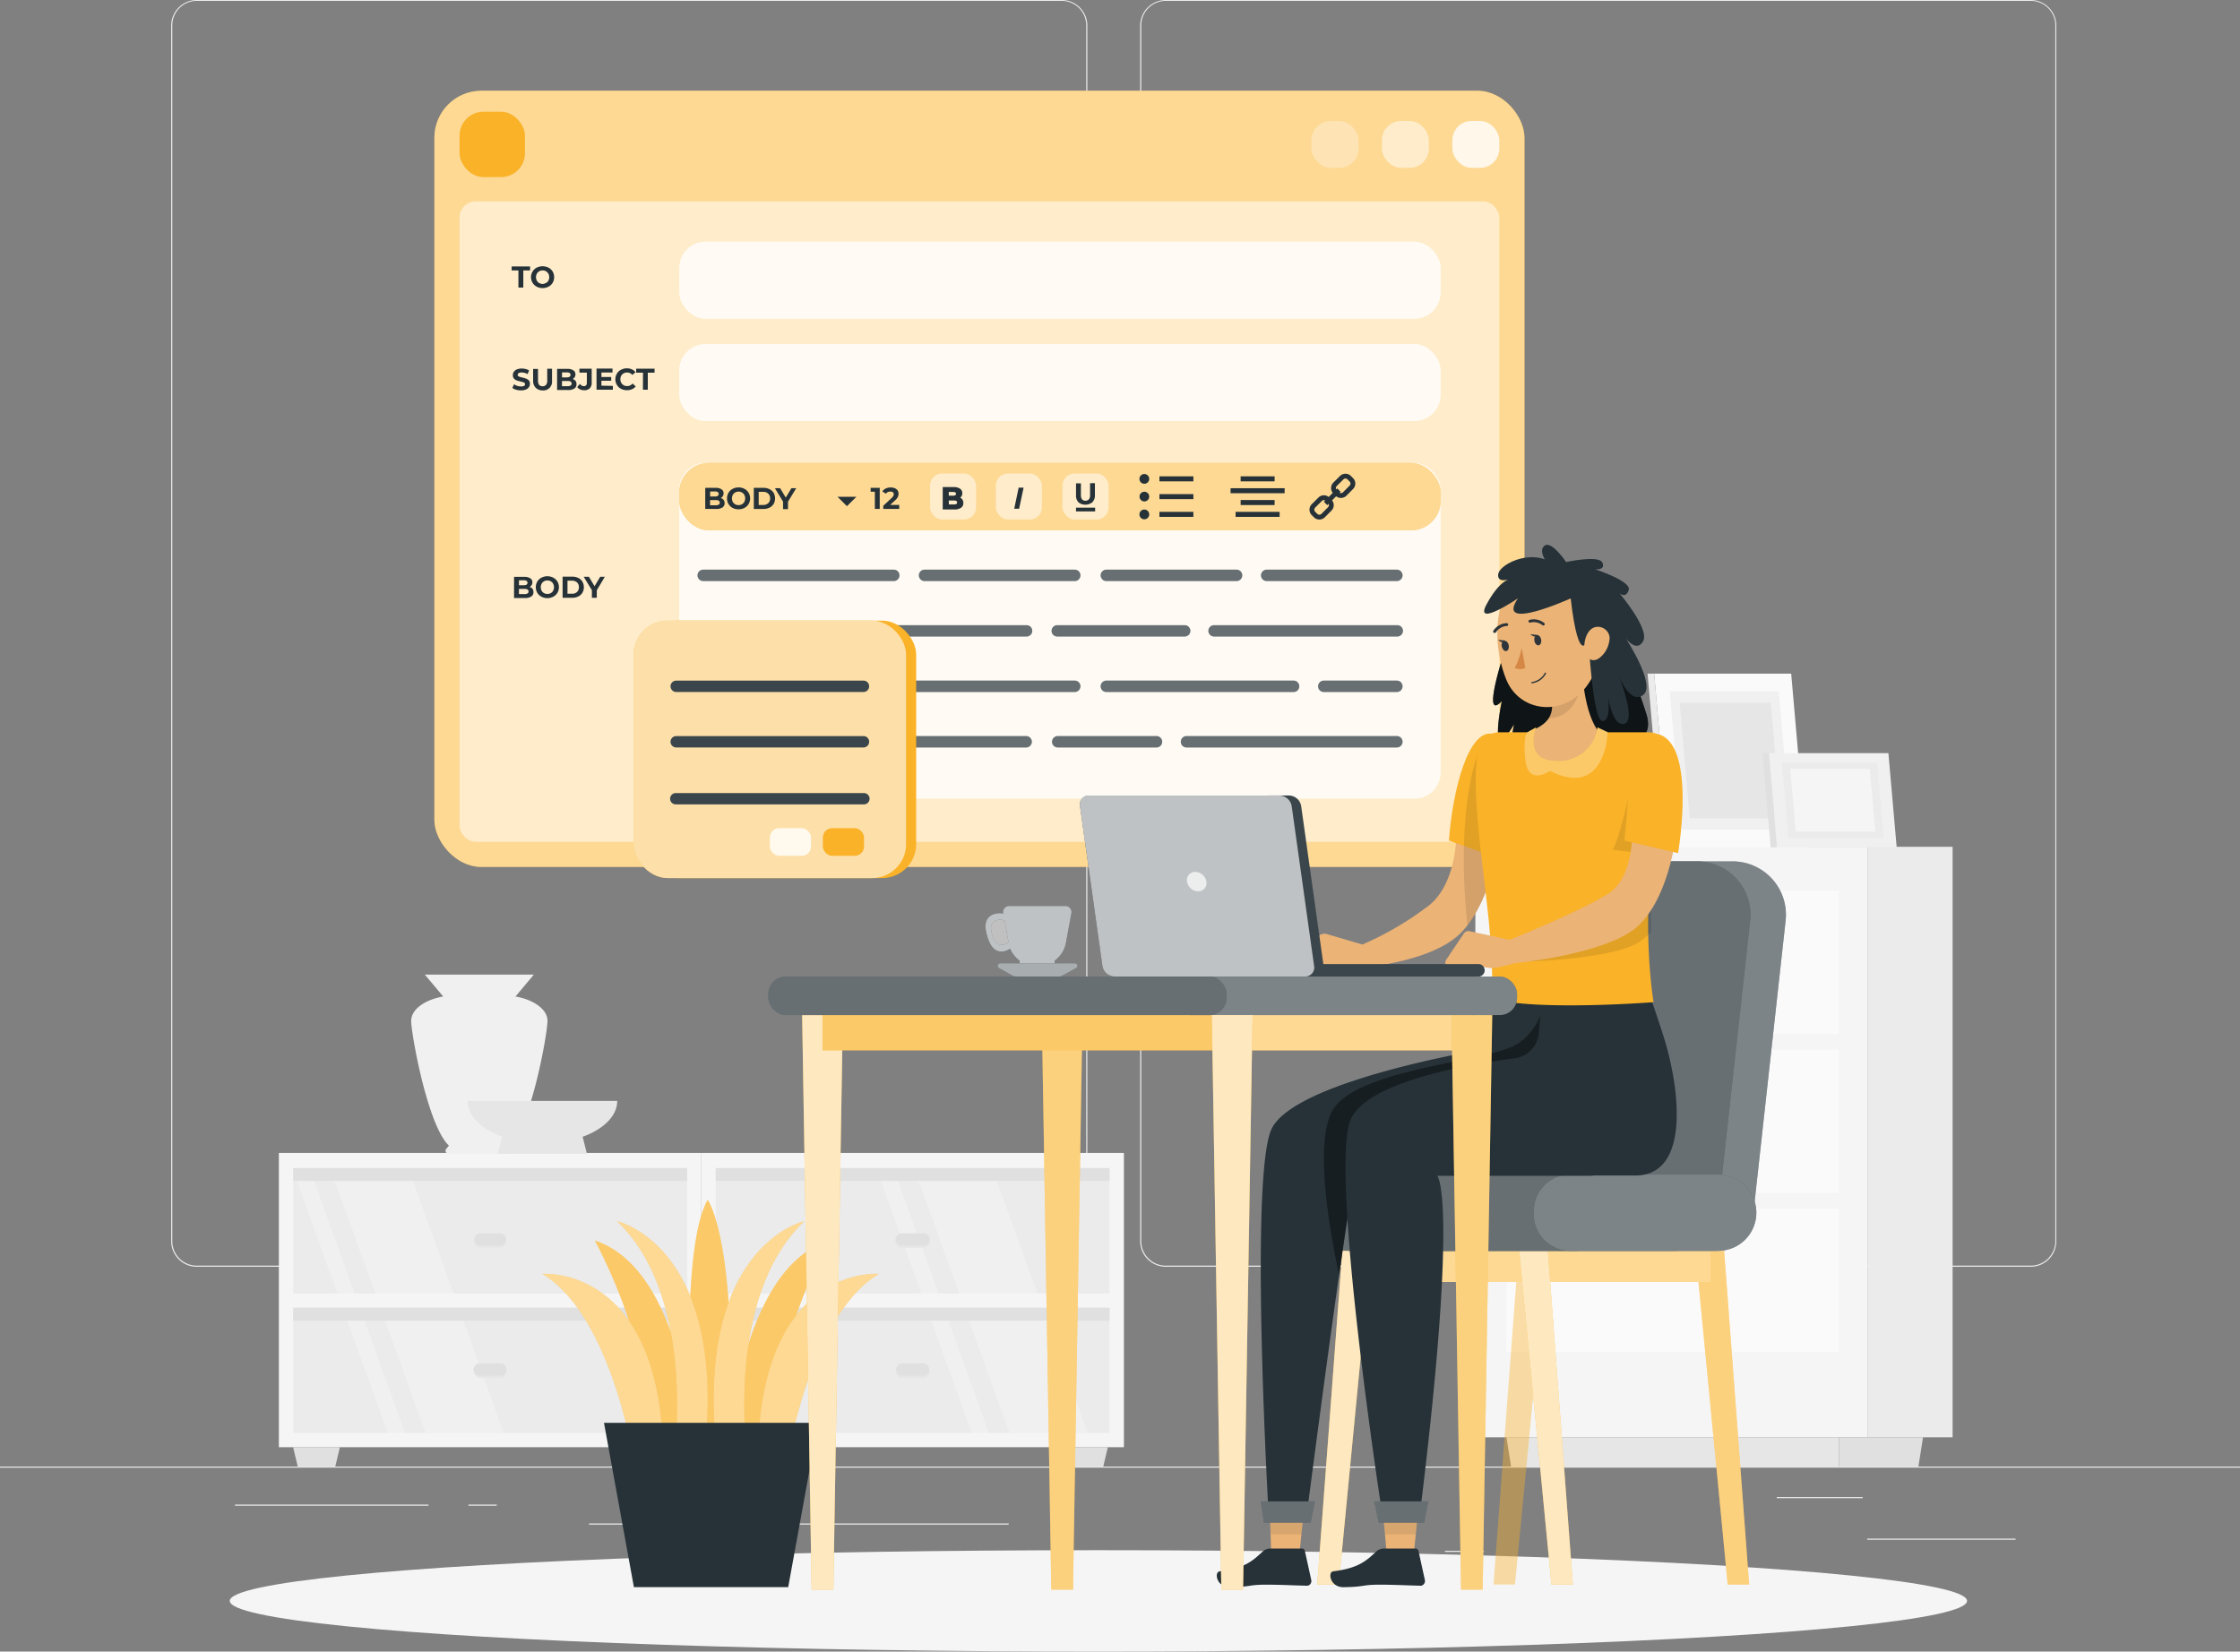 <svg xmlns="http://www.w3.org/2000/svg" width="343" height="252.935" viewBox="0 0 343 252.935">
  <rect x="0" y="0" width="343" height="252.935" fill="#808080" stroke="none"/>
  <g id="Editing_body_text-rafiki_1_" data-name="Editing body text-rafiki (1)" transform="translate(0 -55)">
    <g id="freepik--background-complete--inject-1" transform="translate(0 55)">
      <rect id="Rectangle_120" data-name="Rectangle 120" width="22.72" height="0.171" transform="translate(285.911 235.634)" fill="#ebebeb"/>
      <rect id="Rectangle_121" data-name="Rectangle 121" width="5.961" height="0.171" transform="translate(221.256 237.5)" fill="#ebebeb"/>
      <rect id="Rectangle_122" data-name="Rectangle 122" width="13.164" height="0.171" transform="translate(272.061 229.268)" fill="#ebebeb"/>
      <rect id="Rectangle_123" data-name="Rectangle 123" width="29.628" height="0.171" transform="translate(35.988 230.421)" fill="#ebebeb"/>
      <rect id="Rectangle_124" data-name="Rectangle 124" width="4.342" height="0.171" transform="translate(71.728 230.421)" fill="#ebebeb"/>
      <rect id="Rectangle_125" data-name="Rectangle 125" width="64.264" height="0.171" transform="translate(90.188 233.315)" fill="#ebebeb"/>
      <path id="Path_723" data-name="Path 723" d="M174.58,249H42.127a3.917,3.917,0,0,1-3.917-3.917V58.883A3.917,3.917,0,0,1,42.127,55H174.58a3.917,3.917,0,0,1,3.917,3.917V245.084A3.917,3.917,0,0,1,174.58,249ZM42.127,55.137a3.752,3.752,0,0,0-3.746,3.746v186.2a3.752,3.752,0,0,0,3.746,3.746H174.58a3.752,3.752,0,0,0,3.746-3.746V58.883a3.752,3.752,0,0,0-3.746-3.746Z" transform="translate(-11.998 -55)" fill="#ebebeb"/>
      <path id="Path_724" data-name="Path 724" d="M390.884,249H258.417a3.924,3.924,0,0,1-3.917-3.917V58.883A3.924,3.924,0,0,1,258.417,55H390.884a3.917,3.917,0,0,1,3.9,3.883v186.2A3.917,3.917,0,0,1,390.884,249ZM258.417,55.137a3.752,3.752,0,0,0-3.746,3.746v186.2a3.752,3.752,0,0,0,3.746,3.746H390.884a3.753,3.753,0,0,0,3.746-3.746V58.883a3.752,3.752,0,0,0-3.746-3.746Z" transform="translate(-79.913 -55)" fill="#ebebeb"/>
      <rect id="Rectangle_126" data-name="Rectangle 126" width="343" height="0.171" transform="translate(0 224.596)" fill="#ebebeb"/>
      <rect id="Rectangle_127" data-name="Rectangle 127" width="60.114" height="90.435" transform="translate(225.914 129.681)" fill="#f5f5f5"/>
      <rect id="Rectangle_128" data-name="Rectangle 128" width="12.965" height="90.435" transform="translate(286.028 129.681)" fill="#ebebeb"/>
      <rect id="Rectangle_129" data-name="Rectangle 129" width="50.942" height="21.966" transform="translate(230.674 136.391)" fill="#fafafa"/>
      <path id="Path_725" data-name="Path 725" d="M367.94,253.82l.254,2.929a1.88,1.88,0,0,0,1.866,1.7H373.3a1.88,1.88,0,0,0,1.866-1.7l.254-2.929Z" transform="translate(-115.533 -117.429)" fill="#ebebeb"/>
      <rect id="Rectangle_130" data-name="Rectangle 130" width="50.942" height="21.966" transform="translate(230.674 160.75)" fill="#fafafa"/>
      <path id="Path_726" data-name="Path 726" d="M367.94,289.33l.254,2.929a1.88,1.88,0,0,0,1.866,1.708H373.3a1.88,1.88,0,0,0,1.866-1.708l.254-2.929Z" transform="translate(-115.533 -128.58)" fill="#ebebeb"/>
      <rect id="Rectangle_131" data-name="Rectangle 131" width="50.942" height="21.966" transform="translate(230.674 185.11)" fill="#fafafa"/>
      <path id="Path_727" data-name="Path 727" d="M367.94,324.84l.254,2.929a1.879,1.879,0,0,0,1.845,1.708h3.238a1.88,1.88,0,0,0,1.866-1.708l.254-2.929Z" transform="translate(-115.533 -139.73)" fill="#ebebeb"/>
      <path id="Path_728" data-name="Path 728" d="M387.2,380.381H336.973l-.713-4.521H387.2Z" transform="translate(-105.586 -155.75)" fill="#e6e6e6"/>
      <path id="Path_729" data-name="Path 729" d="M422.655,380.381H410.52V375.86h12.849Z" transform="translate(-128.903 -155.75)" fill="#e0e0e0"/>
      <path id="Path_730" data-name="Path 730" d="M371.556,232H392.54l-2.326-26.617H369.23Z" transform="translate(-115.938 -102.219)" fill="#fafafa"/>
      <path id="Path_731" data-name="Path 731" d="M371.094,232h-1L367.76,205.38h1.008Z" transform="translate(-115.477 -102.219)" fill="#ebebeb"/>
      <path id="Path_732" data-name="Path 732" d="M374.542,230.524h16.711l-1.859-21.184h-16.7Z" transform="translate(-117.025 -103.463)" fill="#f0f0f0"/>
      <path id="Path_733" data-name="Path 733" d="M376.47,229.579h13.953l-1.55-17.7H374.92Z" transform="translate(-117.725 -104.26)" fill="#e6e6e6"/>
      <path id="Path_734" data-name="Path 734" d="M396.092,237.57l-1.262-14.44h18.309l1.269,14.44Z" transform="translate(-123.977 -107.793)" fill="#f0f0f0"/>
      <path id="Path_735" data-name="Path 735" d="M395.64,237.57l-1.262-14.44h-.988l1.269,14.44Z" transform="translate(-123.524 -107.793)" fill="#e0e0e0"/>
      <path id="Path_736" data-name="Path 736" d="M398.748,236.771l-1.008-11.49h14.577l1.008,11.49Z" transform="translate(-124.89 -108.468)" fill="#ebebeb"/>
      <path id="Path_737" data-name="Path 737" d="M400.454,236.257l-.844-9.6h12.177l.844,9.6Z" transform="translate(-125.478 -108.901)" fill="#f5f5f5"/>
      <rect id="Rectangle_132" data-name="Rectangle 132" width="62.515" height="21.582" transform="translate(106.309 199.111) rotate(180)" fill="#ebebeb"/>
      <rect id="Rectangle_133" data-name="Rectangle 133" width="62.515" height="21.582" transform="translate(106.309 220.693) rotate(180)" fill="#ebebeb"/>
      <rect id="Rectangle_134" data-name="Rectangle 134" width="62.515" height="21.582" transform="translate(171.013 199.111) rotate(180)" fill="#ebebeb"/>
      <rect id="Rectangle_135" data-name="Rectangle 135" width="62.515" height="21.582" transform="translate(171.013 220.693) rotate(180)" fill="#ebebeb"/>
      <path id="Path_738" data-name="Path 738" d="M211.092,335.375,203.32,313.8h11.971l7.772,21.575Z" transform="translate(-63.843 -136.263)" fill="#f0f0f0"/>
      <path id="Path_739" data-name="Path 739" d="M194.87,313.8H197.5l7.779,21.575h-2.627Z" transform="translate(-61.189 -136.263)" fill="#f0f0f0"/>
      <path id="Path_740" data-name="Path 740" d="M222.429,366.832,214.65,345.25h11.971l7.779,21.582Z" transform="translate(-67.4 -146.139)" fill="#f0f0f0"/>
      <path id="Path_741" data-name="Path 741" d="M206.21,345.25h2.627l7.779,21.582h-2.627Z" transform="translate(-64.75 -146.139)" fill="#f0f0f0"/>
      <path id="Path_742" data-name="Path 742" d="M80.752,335.375,72.98,313.8H84.951l7.779,21.575Z" transform="translate(-22.916 -136.263)" fill="#f0f0f0"/>
      <path id="Path_743" data-name="Path 743" d="M64.53,313.8h2.627l7.779,21.575H72.309Z" transform="translate(-20.262 -136.263)" fill="#f0f0f0"/>
      <path id="Path_744" data-name="Path 744" d="M92.089,366.832,84.31,345.25H96.288l7.772,21.582Z" transform="translate(-26.473 -146.139)" fill="#f0f0f0"/>
      <path id="Path_745" data-name="Path 745" d="M75.87,345.25H78.5l7.779,21.582H83.649Z" transform="translate(-23.823 -146.139)" fill="#f0f0f0"/>
      <rect id="Rectangle_136" data-name="Rectangle 136" width="2.181" height="62.515" transform="translate(171.006 178.669) rotate(90)" fill="#e0e0e0"/>
      <rect id="Rectangle_137" data-name="Rectangle 137" width="2.181" height="62.515" transform="translate(171.006 200.079) rotate(90)" fill="#e0e0e0"/>
      <path id="Path_746" data-name="Path 746" d="M200.923,332.691a.94.94,0,1,1,0-1.873h3.2a.94.94,0,1,1,0,1.873Z" transform="translate(-62.77 -141.606)" fill="#e6e6e6"/>
      <path id="Path_747" data-name="Path 747" d="M200.923,332.211a.94.94,0,1,1,0-1.873h3.2a.94.94,0,1,1,0,1.873Z" transform="translate(-62.77 -141.455)" fill="#e0e0e0"/>
      <path id="Path_748" data-name="Path 748" d="M200.923,361.731a.94.94,0,1,1,0-1.873h3.2a.94.94,0,1,1,0,1.873Z" transform="translate(-62.77 -150.724)" fill="#e6e6e6"/>
      <path id="Path_749" data-name="Path 749" d="M200.96,361.25a.94.94,0,1,1,0-1.88h3.2a.94.94,0,1,1,0,1.88Z" transform="translate(-62.806 -150.572)" fill="#e0e0e0"/>
      <path id="Path_750" data-name="Path 750" d="M156.56,312.39v45.063h64.7V312.39Zm2.188,23.688h60.327v19.208H158.748Zm0-21.383h60.327V333.9H158.748Z" transform="translate(-49.16 -135.821)" fill="#f5f5f5"/>
      <rect id="Rectangle_138" data-name="Rectangle 138" width="2.181" height="62.515" transform="translate(106.309 178.669) rotate(90)" fill="#e0e0e0"/>
      <rect id="Rectangle_139" data-name="Rectangle 139" width="2.181" height="62.515" transform="translate(106.309 200.079) rotate(90)" fill="#e0e0e0"/>
      <path id="Path_751" data-name="Path 751" d="M106.677,332.693a.94.94,0,0,1,0-1.873h3.2a.94.94,0,0,1,0,1.873Z" transform="translate(-33.227 -141.608)" fill="#e6e6e6"/>
      <path id="Path_752" data-name="Path 752" d="M106.677,332.213a.94.94,0,0,1,0-1.873h3.2a.94.94,0,0,1,0,1.873Z" transform="translate(-33.227 -141.457)" fill="#e0e0e0"/>
      <path id="Path_753" data-name="Path 753" d="M106.677,361.733a.94.94,0,0,1,0-1.873h3.2a.94.94,0,0,1,0,1.873Z" transform="translate(-33.227 -150.726)" fill="#e6e6e6"/>
      <path id="Path_754" data-name="Path 754" d="M106.64,361.25a.94.94,0,0,1,0-1.88h3.2a.94.94,0,1,1,0,1.88Z" transform="translate(-33.19 -150.572)" fill="#e0e0e0"/>
      <path id="Path_755" data-name="Path 755" d="M62.25,312.39v45.063h64.7V312.39Zm2.181,23.688h60.334v19.208H64.431Zm0-21.383h60.334V333.9H64.431Z" transform="translate(-19.547 -135.821)" fill="#f5f5f5"/>
      <path id="Path_756" data-name="Path 756" d="M71.878,381.078H66.143l-.713-3h7.162Z" transform="translate(-20.545 -156.447)" fill="#e0e0e0"/>
      <path id="Path_757" data-name="Path 757" d="M243.3,381.078H237.57l-.72-3h7.162Z" transform="translate(-74.371 -156.447)" fill="#e0e0e0"/>
      <path id="Path_758" data-name="Path 758" d="M91.78,279.656c0-1.742,2.058-3.224,4.9-3.732l-2.813-3.355h16.7l-2.813,3.355c2.84.508,4.9,1.989,4.9,3.732,0,1.928-2.49,16.011-5.783,19.112l.446.528a.439.439,0,0,1-.329.686H97.453a.439.439,0,0,1-.336-.686l.446-.528C94.277,295.668,91.78,281.584,91.78,279.656Z" transform="translate(-28.819 -123.317)" fill="#f0f0f0"/>
      <path id="Path_759" data-name="Path 759" d="M127.289,300.78H104.37c0,2.3,2.113,4.329,5.3,5.488l-.686,2.6h13.658l-.652-2.6C125.176,305.109,127.289,303.085,127.289,300.78Z" transform="translate(-32.772 -132.175)" fill="#e6e6e6"/>
    </g>
    <g id="freepik--Shadow--inject-1" transform="translate(35.185 292.404)">
      <ellipse id="freepik--path--inject-1" cx="133.009" cy="7.766" rx="133.009" ry="7.766" fill="#f5f5f5"/>
    </g>
    <g id="freepik--Screens--inject-1" transform="translate(66.515 68.898)">
      <rect id="Rectangle_140" data-name="Rectangle 140" width="166.918" height="118.87" rx="7.19" transform="translate(0 0)" fill="#fab228"/>
      <rect id="Rectangle_141" data-name="Rectangle 141" width="166.918" height="118.87" rx="7.19" transform="translate(0 0)" fill="#fff" opacity="0.5"/>
      <rect id="Rectangle_142" data-name="Rectangle 142" width="159.214" height="98.071" rx="2.46" transform="translate(3.855 16.951)" fill="#fff" opacity="0.5"/>
      <rect id="Rectangle_143" data-name="Rectangle 143" width="7.189" height="7.189" rx="2.95" transform="translate(134.305 4.624)" fill="#fff" opacity="0.3"/>
      <rect id="Rectangle_144" data-name="Rectangle 144" width="7.189" height="7.189" rx="2.95" transform="translate(145.089 4.624)" fill="#fff" opacity="0.5"/>
      <rect id="Rectangle_145" data-name="Rectangle 145" width="7.189" height="7.189" rx="2.95" transform="translate(155.88 4.624)" fill="#fff" opacity="0.8"/>
      <rect id="Rectangle_146" data-name="Rectangle 146" width="10.016" height="10.016" rx="3.67" transform="translate(3.855 3.21)" fill="#fab228"/>
      <rect id="Rectangle_147" data-name="Rectangle 147" width="116.586" height="11.813" rx="4.02" transform="translate(37.497 23.111)" fill="#fff" opacity="0.8"/>
      <rect id="Rectangle_148" data-name="Rectangle 148" width="116.586" height="11.813" rx="4.02" transform="translate(37.497 38.78)" fill="#fff" opacity="0.8"/>
      <rect id="Rectangle_149" data-name="Rectangle 149" width="116.586" height="51.423" rx="4.02" transform="translate(37.497 57)" fill="#fff" opacity="0.8"/>
      <rect id="Rectangle_150" data-name="Rectangle 150" width="116.586" height="10.317" rx="4.51" transform="translate(37.497 57)" fill="#fab228"/>
      <rect id="Rectangle_151" data-name="Rectangle 151" width="116.586" height="10.317" rx="4.51" transform="translate(37.497 57)" fill="#fff" opacity="0.5"/>
      <rect id="Rectangle_152" data-name="Rectangle 152" width="7.052" height="7.052" rx="1.85" transform="translate(75.899 58.612)" fill="#fff" opacity="0.5"/>
      <rect id="Rectangle_153" data-name="Rectangle 153" width="7.052" height="7.052" rx="1.85" transform="translate(85.976 58.612)" fill="#fff" opacity="0.5"/>
      <rect id="Rectangle_154" data-name="Rectangle 154" width="7.052" height="7.052" rx="1.85" transform="translate(96.184 58.612)" fill="#fff" opacity="0.5"/>
      <path id="Path_760" data-name="Path 760" d="M115.246,115.091H114.21v-.611h2.819v.611h-1.036v2.627h-.748Z" transform="translate(-102.377 -87.575)" fill="#263238"/>
      <path id="Path_761" data-name="Path 761" d="M119.4,117.569a1.658,1.658,0,0,1,0-2.916,2.058,2.058,0,0,1,1.811,0,1.687,1.687,0,0,1,.638.6,1.736,1.736,0,0,1,0,1.715,1.619,1.619,0,0,1-.638.6A1.976,1.976,0,0,1,119.4,117.569Zm1.427-.556a.926.926,0,0,0,.364-.364,1.064,1.064,0,0,0,.13-.535,1.049,1.049,0,0,0-.13-.535,1,1,0,0,0-.364-.37,1.036,1.036,0,0,0-.521-.13,1.009,1.009,0,0,0-.514.13.947.947,0,0,0-.364.37,1.049,1.049,0,0,0-.13.535,1.063,1.063,0,0,0,.13.535.885.885,0,0,0,.364.364,1.015,1.015,0,0,0,.515.137,1.036,1.036,0,0,0,.521-.165Z" transform="translate(-103.736 -87.564)" fill="#263238"/>
      <path id="Path_762" data-name="Path 762" d="M114.946,140.515a1.612,1.612,0,0,1-.576-.274l.254-.563a1.838,1.838,0,0,0,1.07.336.947.947,0,0,0,.473-.089.3.3,0,0,0,.151-.254.233.233,0,0,0-.089-.192.823.823,0,0,0-.233-.123l-.377-.1a5.48,5.48,0,0,1-.611-.172,1.1,1.1,0,0,1-.4-.281.782.782,0,0,1-.165-.521.885.885,0,0,1,.151-.508,1,1,0,0,1,.46-.364,1.866,1.866,0,0,1,.748-.137,2.564,2.564,0,0,1,.611.075,1.838,1.838,0,0,1,.514.213l-.226.569a1.811,1.811,0,0,0-.9-.254.837.837,0,0,0-.466.1.309.309,0,0,0-.151.268.268.268,0,0,0,.172.247,2.9,2.9,0,0,0,.535.158,5.181,5.181,0,0,1,.6.178,1.016,1.016,0,0,1,.4.274.748.748,0,0,1,.165.514.9.9,0,0,1-.151.508,1.057,1.057,0,0,1-.466.364,1.907,1.907,0,0,1-.755.13,2.681,2.681,0,0,1-.741-.1Z" transform="translate(-102.427 -94.731)" fill="#263238"/>
      <path id="Path_763" data-name="Path 763" d="M119.383,140.222a1.482,1.482,0,0,1-.384-1.063v-1.811h.748v1.784c0,.583.24.871.686.871a.686.686,0,0,0,.542-.213.967.967,0,0,0,.185-.686V137.32h.734v1.838a1.338,1.338,0,0,1-1.461,1.482A1.482,1.482,0,0,1,119.383,140.222Z" transform="translate(-103.88 -94.747)" fill="#263238"/>
      <path id="Path_764" data-name="Path 764" d="M127.163,139.167a.83.83,0,0,1,.158.508.755.755,0,0,1-.329.686,1.722,1.722,0,0,1-.967.226H124.35v-3.238h1.585a1.55,1.55,0,0,1,.906.226.686.686,0,0,1,.316.617.775.775,0,0,1-.11.418.872.872,0,0,1-.316.295A.878.878,0,0,1,127.163,139.167Zm-2.058-1.276v.761h.741a.755.755,0,0,0,.418-.1.336.336,0,0,0,.144-.288.322.322,0,0,0-.144-.288.762.762,0,0,0-.418-.089Zm1.317,2.01a.329.329,0,0,0,.151-.3c0-.268-.2-.4-.6-.4H125.1v.8h.871a.865.865,0,0,0,.439-.1Z" transform="translate(-105.56 -94.755)" fill="#263238"/>
      <path id="Path_765" data-name="Path 765" d="M129.293,140.479a1.153,1.153,0,0,1-.453-.35l.418-.494a.734.734,0,0,0,.6.35c.309,0,.46-.178.46-.535v-1.537h-1.139v-.6h1.88v2.1a1.221,1.221,0,0,1-.295.9,1.166,1.166,0,0,1-.864.295,1.441,1.441,0,0,1-.6-.123Z" transform="translate(-106.97 -94.744)" fill="#263238"/>
      <path id="Path_766" data-name="Path 766" d="M135.654,139.935v.583h-2.5V137.28H135.6v.6h-1.7v.686h1.5v.583h-1.5v.748Z" transform="translate(-108.324 -94.734)" fill="#263238"/>
      <path id="Path_767" data-name="Path 767" d="M138.217,140.365a1.636,1.636,0,0,1-.857-1.461,1.619,1.619,0,0,1,.233-.864,1.523,1.523,0,0,1,.624-.59,1.873,1.873,0,0,1,.9-.22,1.818,1.818,0,0,1,.761.151,1.468,1.468,0,0,1,.569.425l-.48.439a1.043,1.043,0,0,0-.809-.377,1.1,1.1,0,0,0-.535.13.96.96,0,0,0-.37.37,1.166,1.166,0,0,0,0,1.07.96.96,0,0,0,.37.37,1.084,1.084,0,0,0,1.372-.254l.48.446a1.468,1.468,0,0,1-.569.425,1.817,1.817,0,0,1-.761.151,1.866,1.866,0,0,1-.926-.213Z" transform="translate(-109.645 -94.718)" fill="#263238"/>
      <path id="Path_768" data-name="Path 768" d="M143.05,137.921H142v-.611h2.819v.611h-1.036v2.607h-.748Z" transform="translate(-111.103 -94.744)" fill="#263238"/>
      <path id="Path_769" data-name="Path 769" d="M117.553,185.59a.83.83,0,0,1,.158.508.748.748,0,0,1-.329.686,1.653,1.653,0,0,1-.967.233H114.74v-3.238h1.585a1.55,1.55,0,0,1,.906.226.686.686,0,0,1,.316.617.775.775,0,0,1-.11.418.871.871,0,0,1-.316.295.81.81,0,0,1,.432.254Zm-2.058-1.283v.761h.741a.741.741,0,0,0,.425-.1.309.309,0,0,0,.137-.281.316.316,0,0,0-.137-.288.8.8,0,0,0-.425-.1Zm1.317,2.01a.322.322,0,0,0,.151-.295c0-.268-.2-.4-.6-.4h-.871v.8h.871a.775.775,0,0,0,.439-.1Z" transform="translate(-102.543 -109.334)" fill="#263238"/>
      <path id="Path_770" data-name="Path 770" d="M120.464,186.778a1.619,1.619,0,0,1-.638-.6,1.736,1.736,0,0,1,0-1.715,1.619,1.619,0,0,1,.638-.6,1.976,1.976,0,0,1,1.811,0,1.667,1.667,0,0,1,.638.6,1.736,1.736,0,0,1,0,1.715,1.667,1.667,0,0,1-.638.6A1.976,1.976,0,0,1,120.464,186.778Zm1.427-.549a.994.994,0,0,0,.364-.37,1.166,1.166,0,0,0,0-1.07,1,1,0,0,0-.364-.37,1.036,1.036,0,0,0-.521-.13.988.988,0,0,0-.515.13.947.947,0,0,0-.364.37,1.166,1.166,0,0,0,0,1.07.947.947,0,0,0,.364.37,1.064,1.064,0,0,0,.514.13A1.1,1.1,0,0,0,121.891,186.229Z" transform="translate(-104.069 -109.294)" fill="#263238"/>
      <path id="Path_771" data-name="Path 771" d="M125.58,183.73h1.475a2.14,2.14,0,0,1,.933.2,1.523,1.523,0,0,1,.624.569,1.711,1.711,0,0,1,0,1.7,1.5,1.5,0,0,1-.624.563,2.058,2.058,0,0,1-.933.206H125.58Zm1.434,2.621a1.1,1.1,0,0,0,.775-.268.967.967,0,0,0,.288-.734.954.954,0,0,0-.288-.734,1.1,1.1,0,0,0-.775-.268h-.686v2Z" transform="translate(-105.947 -109.319)" fill="#263238"/>
      <path id="Path_772" data-name="Path 772" d="M132.293,185.832v1.146h-.748v-1.159l-1.255-2.058h.8l.864,1.441.864-1.441h.707Z" transform="translate(-107.426 -109.329)" fill="#263238"/>
      <path id="Path_773" data-name="Path 773" d="M160.226,165.754a.775.775,0,0,1,.158.508.748.748,0,0,1-.329.652,1.7,1.7,0,0,1-.96.226H157.42v-3.231H159a1.558,1.558,0,0,1,.912.226.686.686,0,0,1,.316.611.809.809,0,0,1-.117.425.755.755,0,0,1-.316.288.857.857,0,0,1,.432.295Zm-2.058-1.283v.761h.748a.768.768,0,0,0,.418-.1.336.336,0,0,0,.144-.288.316.316,0,0,0-.144-.281.686.686,0,0,0-.419-.1Zm1.324,2.01a.35.35,0,0,0,.151-.3c0-.268-.206-.4-.6-.4h-.885v.8h.878a.878.878,0,0,0,.446-.1Z" transform="translate(-115.944 -103.095)" fill="#263238"/>
      <path id="Path_774" data-name="Path 774" d="M163.137,166.955a1.619,1.619,0,0,1-.857-1.461,1.667,1.667,0,0,1,.226-.857,1.605,1.605,0,0,1,.631-.6,1.928,1.928,0,0,1,.912-.22,1.88,1.88,0,0,1,.906.22,1.605,1.605,0,0,1,.631.6,1.674,1.674,0,0,1,.233.857,1.639,1.639,0,0,1-.233.858,1.619,1.619,0,0,1-.631.6,1.88,1.88,0,0,1-.906.213A1.921,1.921,0,0,1,163.137,166.955Zm1.427-.556a.974.974,0,0,0,.364-.364,1.18,1.18,0,0,0,0-1.077.885.885,0,0,0-.364-.364,1.015,1.015,0,0,0-.514-.137,1.036,1.036,0,0,0-.521.137.926.926,0,0,0-.364.364,1.18,1.18,0,0,0,0,1.077.988.988,0,0,0,.885.494,1.008,1.008,0,0,0,.515-.13Z" transform="translate(-117.47 -103.068)" fill="#263238"/>
      <path id="Path_775" data-name="Path 775" d="M168.26,163.91h1.468a2.059,2.059,0,0,1,.933.2,1.523,1.523,0,0,1,.631.563,1.653,1.653,0,0,1,.219.851,1.619,1.619,0,0,1-.22.851,1.537,1.537,0,0,1-.631.569,2.12,2.12,0,0,1-.933.2H168.26Zm1.434,2.621a1.1,1.1,0,0,0,.775-.274.954.954,0,0,0,.288-.734.94.94,0,0,0-.288-.727,1.07,1.07,0,0,0-.775-.274h-.686v2.01Z" transform="translate(-119.348 -103.096)" fill="#263238"/>
      <path id="Path_776" data-name="Path 776" d="M174.973,166.055V167.2h-.755v-1.152l-1.249-2.058h.8l.864,1.434.864-1.434h.734Z" transform="translate(-120.827 -103.121)" fill="#263238"/>
      <path id="Path_777" data-name="Path 777" d="M195.733,163.91v3.231h-.748v-2.634h-.645v-.6Z" transform="translate(-127.537 -103.096)" fill="#263238"/>
      <path id="Path_778" data-name="Path 778" d="M199.536,166.5v.611h-2.442v-.487l1.262-1.173a1.426,1.426,0,0,0,.274-.329.645.645,0,0,0,.069-.268.364.364,0,0,0-.137-.3.6.6,0,0,0-.384-.1.8.8,0,0,0-.686.322l-.542-.35a1.263,1.263,0,0,1,.521-.439,1.681,1.681,0,0,1,.761-.165,1.5,1.5,0,0,1,.631.123.94.94,0,0,1,.425.329.9.9,0,0,1,.144.508,1.084,1.084,0,0,1-.11.494,1.758,1.758,0,0,1-.425.528l-.748.686Z" transform="translate(-128.357 -103.068)" fill="#263238"/>
      <path id="Path_779" data-name="Path 779" d="M213.414,165.612h0a.933.933,0,0,0-.309-.254.865.865,0,0,0,.2-.22.9.9,0,0,0,.123-.473.81.81,0,0,0-.357-.686,1.667,1.667,0,0,0-.96-.24H210.43v3.43h1.763a1.8,1.8,0,0,0,1.022-.247.83.83,0,0,0,.37-.734A.919.919,0,0,0,213.414,165.612Zm-2.058.178h.775c.5,0,.5.226.5.309a.247.247,0,0,1-.1.22.769.769,0,0,1-.4.082h-.761Zm1.015-.816a.686.686,0,0,1-.37.082h-.645v-.569H212a.747.747,0,0,1,.37.075.268.268,0,0,1,0,.412Z" transform="translate(-132.59 -103.042)" fill="#263238"/>
      <path id="Path_780" data-name="Path 780" d="M227.069,163.87h.755l-.686,3.231h-.748Z" transform="translate(-137.601 -103.084)" fill="#263238"/>
      <path id="Path_781" data-name="Path 781" d="M240.563,165.806a1.475,1.475,0,0,1-.384-1.1V162.9h.748v1.784c0,.576.24.871.686.871a.686.686,0,0,0,.535-.213.967.967,0,0,0,.185-.686V162.87h.741v1.811a1.5,1.5,0,0,1-.384,1.1,1.712,1.712,0,0,1-2.127.027Z" transform="translate(-141.929 -102.77)" fill="#263238"/>
      <path id="Path_782" data-name="Path 782" d="M297.945,164.127l1.022-1.029a1.18,1.18,0,0,0,0-1.667l-.329-.329a1.18,1.18,0,0,0-1.667,0l-1.029,1.022a1.187,1.187,0,0,0-.082,1.564l-.624.631a1.173,1.173,0,0,0-1.564.082l-1.029,1.022a1.187,1.187,0,0,0,0,1.674l.329.329a1.187,1.187,0,0,0,1.674,0l1.022-1.029a1.166,1.166,0,0,0,.082-1.557l.631-.631A1.187,1.187,0,0,0,297.945,164.127Zm-1.482-1.482,1.029-1.022a.446.446,0,0,1,.624,0l.329.329a.446.446,0,0,1,0,.624l-1.022,1.029a.453.453,0,0,1-.515.075l.158-.158-.521-.521-.158.158a.453.453,0,0,1,.075-.514Zm-1.317,3.231-1.022,1.029a.453.453,0,0,1-.631,0l-.329-.329a.453.453,0,0,1,0-.631l1.029-1.022a.439.439,0,0,1,.508-.075l-.2.2.521.521.2-.2a.439.439,0,0,1-.075.508Z" transform="translate(-158.296 -102.106)" fill="#263238"/>
      <rect id="Rectangle_155" data-name="Rectangle 155" width="5.2" height="0.768" transform="translate(123.459 59.051)" fill="#263238"/>
      <rect id="Rectangle_156" data-name="Rectangle 156" width="8.28" height="0.768" transform="translate(121.916 60.869)" fill="#263238"/>
      <rect id="Rectangle_157" data-name="Rectangle 157" width="5.2" height="0.768" transform="translate(123.459 62.68)" fill="#263238"/>
      <rect id="Rectangle_158" data-name="Rectangle 158" width="6.743" height="0.768" transform="translate(122.684 64.491)" fill="#263238"/>
      <path id="Path_783" data-name="Path 783" d="M255.835,161.561a.748.748,0,1,1-.748-.741.748.748,0,0,1,.748.741Z" transform="translate(-146.377 -102.126)" fill="#263238"/>
      <path id="Path_784" data-name="Path 784" d="M255.835,165.528a.741.741,0,1,1-.217-.531.748.748,0,0,1,.217.531Z" transform="translate(-146.377 -103.369)" fill="#263238"/>
      <path id="Path_785" data-name="Path 785" d="M255.835,169.491a.748.748,0,1,1-.748-.741.748.748,0,0,1,.748.741Z" transform="translate(-146.377 -104.616)" fill="#263238"/>
      <rect id="Rectangle_159" data-name="Rectangle 159" width="5.2" height="0.768" transform="translate(111.022 59.051)" fill="#263238"/>
      <rect id="Rectangle_160" data-name="Rectangle 160" width="5.2" height="0.768" transform="translate(111.022 61.774)" fill="#263238"/>
      <rect id="Rectangle_161" data-name="Rectangle 161" width="5.2" height="0.768" transform="translate(111.022 64.491)" fill="#263238"/>
      <path id="Path_786" data-name="Path 786" d="M189.831,165.91l-1.441,1.434-1.441-1.434Z" transform="translate(-125.217 -103.724)" fill="#263238"/>
      <rect id="Rectangle_162" data-name="Rectangle 162" width="2.929" height="0.576" transform="translate(98.249 63.846)" fill="#263238"/>
      <path id="Path_787" data-name="Path 787" d="M156.5,183.916h29.32a.871.871,0,0,0,0-1.736H156.5a.871.871,0,0,0,0,1.736Z" transform="translate(-115.405 -108.833)" fill="#263238"/>
      <path id="Path_788" data-name="Path 788" d="M205.907,183.916h23.139a.871.871,0,0,0,0-1.736H205.907a.871.871,0,0,0,0,1.736Z" transform="translate(-130.92 -108.833)" fill="#263238"/>
      <path id="Path_789" data-name="Path 789" d="M246.487,183.916h20.079a.871.871,0,0,0,0-1.736H246.487a.871.871,0,0,0,0,1.736Z" transform="translate(-143.662 -108.833)" fill="#263238"/>
      <path id="Path_790" data-name="Path 790" d="M282.277,183.916h20.072a.871.871,0,0,0,0-1.736H282.277a.871.871,0,0,0,0,1.736Z" transform="translate(-154.9 -108.833)" fill="#263238"/>
      <path id="Path_791" data-name="Path 791" d="M156.464,196.3H177.7a.864.864,0,0,0,0-1.729H156.464a.864.864,0,0,0,0,1.729Z" transform="translate(-115.373 -112.723)" fill="#263238"/>
      <path id="Path_792" data-name="Path 792" d="M194.084,196.3h23.784a.864.864,0,0,0,0-1.729H194.084a.864.864,0,0,0,0,1.729Z" transform="translate(-127.186 -112.723)" fill="#263238"/>
      <path id="Path_793" data-name="Path 793" d="M235.6,196.3h19.517a.864.864,0,1,0,0-1.729H235.6a.864.864,0,1,0,0,1.729Z" transform="translate(-140.223 -112.723)" fill="#263238"/>
      <path id="Path_794" data-name="Path 794" d="M270.6,196.3h28.057a.864.864,0,0,0,0-1.729H270.6a.864.864,0,1,0,0,1.729Z" transform="translate(-151.213 -112.723)" fill="#263238"/>
      <path id="Path_795" data-name="Path 795" d="M156.5,208.686h27.028a.871.871,0,0,0,0-1.736H156.5a.871.871,0,0,0,0,1.736Z" transform="translate(-115.405 -116.611)" fill="#263238"/>
      <path id="Path_796" data-name="Path 796" d="M202.557,208.686h25.43a.871.871,0,0,0,0-1.736H202.537a.871.871,0,0,0,0,1.736Z" transform="translate(-129.862 -116.611)" fill="#263238"/>
      <path id="Path_797" data-name="Path 797" d="M246.487,208.686H275.3a.871.871,0,0,0,0-1.736H246.487a.871.871,0,0,0,0,1.736Z" transform="translate(-143.662 -116.611)" fill="#263238"/>
      <path id="Path_798" data-name="Path 798" d="M295.027,208.686h11.326a.871.871,0,0,0,0-1.736H295.027a.871.871,0,0,0,0,1.736Z" transform="translate(-158.904 -116.611)" fill="#263238"/>
      <path id="Path_799" data-name="Path 799" d="M156.5,221.066h22.638a.871.871,0,0,0,0-1.736H156.5a.871.871,0,0,0,0,1.736Z" transform="translate(-115.405 -120.498)" fill="#263238"/>
      <path id="Path_800" data-name="Path 800" d="M196.187,221.066H218.55a.871.871,0,0,0,0-1.736H196.187a.871.871,0,0,0,0,1.736Z" transform="translate(-127.868 -120.498)" fill="#263238"/>
      <path id="Path_801" data-name="Path 801" d="M235.637,221.066H250.9a.871.871,0,0,0,0-1.736H235.637a.871.871,0,0,0,0,1.736Z" transform="translate(-140.255 -120.498)" fill="#263238"/>
      <path id="Path_802" data-name="Path 802" d="M264.377,221.066h32.352a.871.871,0,0,0,0-1.736H264.377a.871.871,0,0,0,0,1.736Z" transform="translate(-149.279 -120.498)" fill="#263238"/>
      <g id="Group_9" data-name="Group 9" transform="translate(40.227 73.347)" opacity="0.3">
        <path id="Path_803" data-name="Path 803" d="M156.5,183.916h29.32a.871.871,0,0,0,0-1.736H156.5a.871.871,0,0,0,0,1.736Z" transform="translate(-155.632 -182.18)" fill="#fff"/>
        <path id="Path_804" data-name="Path 804" d="M205.907,183.916h23.139a.871.871,0,0,0,0-1.736H205.907a.871.871,0,0,0,0,1.736Z" transform="translate(-171.147 -182.18)" fill="#fff"/>
        <path id="Path_805" data-name="Path 805" d="M246.487,183.916h20.079a.871.871,0,0,0,0-1.736H246.487a.871.871,0,0,0,0,1.736Z" transform="translate(-183.889 -182.18)" fill="#fff"/>
        <path id="Path_806" data-name="Path 806" d="M282.277,183.916h20.072a.871.871,0,0,0,0-1.736H282.277a.871.871,0,0,0,0,1.736Z" transform="translate(-195.127 -182.18)" fill="#fff"/>
        <path id="Path_807" data-name="Path 807" d="M156.464,196.3H177.7a.864.864,0,0,0,0-1.729H156.464a.864.864,0,0,0,0,1.729Z" transform="translate(-155.6 -186.07)" fill="#fff"/>
        <path id="Path_808" data-name="Path 808" d="M194.084,196.3h23.784a.864.864,0,0,0,0-1.729H194.084a.864.864,0,0,0,0,1.729Z" transform="translate(-167.413 -186.07)" fill="#fff"/>
        <path id="Path_809" data-name="Path 809" d="M235.6,196.3h19.517a.864.864,0,1,0,0-1.729H235.6a.864.864,0,1,0,0,1.729Z" transform="translate(-180.45 -186.07)" fill="#fff"/>
        <path id="Path_810" data-name="Path 810" d="M270.6,196.3h28.057a.864.864,0,0,0,0-1.729H270.6a.864.864,0,1,0,0,1.729Z" transform="translate(-191.44 -186.07)" fill="#fff"/>
        <path id="Path_811" data-name="Path 811" d="M156.5,208.686h27.028a.871.871,0,0,0,0-1.736H156.5a.871.871,0,0,0,0,1.736Z" transform="translate(-155.632 -189.958)" fill="#fff"/>
        <path id="Path_812" data-name="Path 812" d="M202.557,208.686h25.43a.871.871,0,0,0,0-1.736H202.537a.871.871,0,0,0,0,1.736Z" transform="translate(-170.089 -189.958)" fill="#fff"/>
        <path id="Path_813" data-name="Path 813" d="M246.487,208.686H275.3a.871.871,0,0,0,0-1.736H246.487a.871.871,0,0,0,0,1.736Z" transform="translate(-183.889 -189.958)" fill="#fff"/>
        <path id="Path_814" data-name="Path 814" d="M295.027,208.686h11.326a.871.871,0,0,0,0-1.736H295.027a.871.871,0,0,0,0,1.736Z" transform="translate(-199.131 -189.958)" fill="#fff"/>
        <path id="Path_815" data-name="Path 815" d="M156.5,221.066h22.638a.871.871,0,0,0,0-1.736H156.5a.871.871,0,0,0,0,1.736Z" transform="translate(-155.632 -193.845)" fill="#fff"/>
        <path id="Path_816" data-name="Path 816" d="M196.187,221.066H218.55a.871.871,0,0,0,0-1.736H196.187a.871.871,0,0,0,0,1.736Z" transform="translate(-168.095 -193.845)" fill="#fff"/>
        <path id="Path_817" data-name="Path 817" d="M235.637,221.066H250.9a.871.871,0,0,0,0-1.736H235.637a.871.871,0,0,0,0,1.736Z" transform="translate(-180.482 -193.845)" fill="#fff"/>
        <path id="Path_818" data-name="Path 818" d="M264.377,221.066h32.352a.871.871,0,0,0,0-1.736H264.377a.871.871,0,0,0,0,1.736Z" transform="translate(-189.507 -193.845)" fill="#fff"/>
      </g>
      <rect id="Rectangle_163" data-name="Rectangle 163" width="41.723" height="39.418" rx="5.2" transform="translate(32.05 81.154)" fill="#fab228"/>
      <rect id="Rectangle_164" data-name="Rectangle 164" width="41.723" height="39.418" rx="5.2" transform="translate(30.506 81.154)" fill="#fab228"/>
      <rect id="Rectangle_165" data-name="Rectangle 165" width="41.723" height="39.418" rx="5.2" transform="translate(30.506 81.154)" fill="#fff" opacity="0.6"/>
      <path id="Path_819" data-name="Path 819" d="M150.477,208.686h28.812a.871.871,0,0,0,0-1.736H150.477a.871.871,0,0,0,0,1.736Z" transform="translate(-113.515 -116.611)" fill="#263238"/>
      <path id="Path_820" data-name="Path 820" d="M150.444,233.779h28.812a.864.864,0,1,0,0-1.729H150.444a.864.864,0,1,0,0,1.729Z" transform="translate(-113.483 -124.492)" fill="#263238"/>
      <path id="Path_821" data-name="Path 821" d="M150.477,221.066h28.812a.871.871,0,0,0,0-1.736H150.477a.871.871,0,0,0,0,1.736Z" transform="translate(-113.515 -120.498)" fill="#263238"/>
      <g id="Group_10" data-name="Group 10" transform="translate(36.097 90.339)" opacity="0.1">
        <path id="Path_822" data-name="Path 822" d="M150.477,208.686h28.812a.871.871,0,0,0,0-1.736H150.477a.871.871,0,0,0,0,1.736Z" transform="translate(-149.612 -206.95)" fill="#fff"/>
        <path id="Path_823" data-name="Path 823" d="M150.444,233.779h28.812a.864.864,0,1,0,0-1.729H150.444a.864.864,0,1,0,0,1.729Z" transform="translate(-149.58 -214.831)" fill="#fff"/>
        <path id="Path_824" data-name="Path 824" d="M150.477,221.066h28.812a.871.871,0,0,0,0-1.736H150.477a.871.871,0,0,0,0,1.736Z" transform="translate(-149.612 -210.837)" fill="#fff"/>
      </g>
      <rect id="Rectangle_166" data-name="Rectangle 166" width="6.297" height="4.239" rx="1.42" transform="translate(59.49 112.929)" fill="#fab228"/>
      <rect id="Rectangle_167" data-name="Rectangle 167" width="6.297" height="4.239" rx="1.42" transform="translate(51.375 112.929)" fill="#fff" opacity="0.8"/>
    </g>
    <g id="freepik--Plant--inject-1" transform="translate(83.047 238.759)">
      <path id="Path_825" data-name="Path 825" d="M154.286,363.083s-2.147-32.5,2.36-40.213c0,0,5.015,6.675,3.108,40.213Z" transform="translate(-131.332 -322.87)" fill="#fab228"/>
      <path id="Path_826" data-name="Path 826" d="M162.49,365.95s1.036-29.23,15.387-33.95a79.817,79.817,0,0,0-9.151,33.984Z" transform="translate(-134.069 -325.737)" fill="#fab228"/>
      <path id="Path_827" data-name="Path 827" d="M148.177,365.934s-1.015-29.23-15.387-33.984a79.878,79.878,0,0,1,9.158,33.984Z" transform="translate(-124.743 -325.721)" fill="#fab228"/>
      <g id="Group_11" data-name="Group 11" transform="translate(8.047)" opacity="0.3">
        <path id="Path_828" data-name="Path 828" d="M154.286,363.083s-2.147-32.5,2.36-40.213c0,0,5.015,6.675,3.108,40.213Z" transform="translate(-139.379 -322.87)" fill="#fff"/>
        <path id="Path_829" data-name="Path 829" d="M162.49,365.95s1.036-29.23,15.387-33.95a79.817,79.817,0,0,0-9.151,33.984Z" transform="translate(-142.116 -325.737)" fill="#fff"/>
        <path id="Path_830" data-name="Path 830" d="M148.177,365.934s-1.015-29.23-15.387-33.984a79.878,79.878,0,0,1,9.158,33.984Z" transform="translate(-132.79 -325.721)" fill="#fff"/>
      </g>
      <path id="Path_831" data-name="Path 831" d="M135.329,369.3s-3.341-23.413-14.269-29.916c0,0,18.954-1.564,18.522,29.916Z" transform="translate(-121.06 -328.051)" fill="#fab228"/>
      <path id="Path_832" data-name="Path 832" d="M146.339,364.832s3.979-25.238-8.589-37.2c0,0,17.761,3.9,13.075,37.984Z" transform="translate(-126.301 -324.365)" fill="#fab228"/>
      <path id="Path_833" data-name="Path 833" d="M173.41,369.3s3.341-23.413,14.269-29.916c0,0-18.954-1.564-18.522,29.916Z" transform="translate(-136.16 -328.051)" fill="#fab228"/>
      <path id="Path_834" data-name="Path 834" d="M164.584,364.832s-3.979-25.238,8.582-37.2c0,0-17.754,3.9-13.075,37.984Z" transform="translate(-133.069 -324.365)" fill="#fab228"/>
      <g id="Group_12" data-name="Group 12" transform="translate(0 3.265)" opacity="0.5">
        <path id="Path_835" data-name="Path 835" d="M135.329,369.3s-3.341-23.413-14.269-29.916c0,0,18.954-1.564,18.522,29.916Z" transform="translate(-121.06 -331.317)" fill="#fff"/>
        <path id="Path_836" data-name="Path 836" d="M146.339,364.832s3.979-25.238-8.589-37.2c0,0,17.761,3.9,13.075,37.984Z" transform="translate(-126.301 -327.63)" fill="#fff"/>
        <path id="Path_837" data-name="Path 837" d="M173.41,369.3s3.341-23.413,14.269-29.916c0,0-18.954-1.564-18.522,29.916Z" transform="translate(-136.16 -331.317)" fill="#fff"/>
        <path id="Path_838" data-name="Path 838" d="M164.584,364.832s-3.979-25.238,8.582-37.2c0,0-17.754,3.9-13.075,37.984Z" transform="translate(-133.069 -327.63)" fill="#fff"/>
      </g>
      <path id="Path_839" data-name="Path 839" d="M163.028,397.8H139.4L134.82,372.64h32.791Z" transform="translate(-125.381 -338.498)" fill="#263238"/>
    </g>
    <g id="freepik--Mug--inject-1" transform="translate(150.907 193.743)">
      <path id="Path_840" data-name="Path 840" d="M232.253,257.25H223.6a.933.933,0,0,0-.919,1.1v.075a2.422,2.422,0,0,0-1.3.041c-1.564.473-1.605,1.859-1.139,3.43s1.269,2.7,2.826,2.236a2.744,2.744,0,0,0,.686-.336,4.3,4.3,0,0,0,1.454,1.832v1.146h5.365v-1.146a4.363,4.363,0,0,0,1.729-2.744l.837-4.541a.94.94,0,0,0-.885-1.1Zm-9.391,5.886c-1.022.309-1.55-.439-1.859-1.468s-.274-1.941.748-2.243a1.509,1.509,0,0,1,1.146.082l.6,3.279A1.591,1.591,0,0,1,222.862,263.136Z" transform="translate(-219.981 -257.25)" fill="#263238"/>
      <path id="Path_841" data-name="Path 841" d="M232.253,257.25H223.6a.933.933,0,0,0-.919,1.1v.075a2.422,2.422,0,0,0-1.3.041c-1.564.473-1.605,1.859-1.139,3.43s1.269,2.7,2.826,2.236a2.744,2.744,0,0,0,.686-.336,4.3,4.3,0,0,0,1.454,1.832v1.146h5.365v-1.146a4.363,4.363,0,0,0,1.729-2.744l.837-4.541a.94.94,0,0,0-.885-1.1Zm-9.391,5.886c-1.022.309-1.55-.439-1.859-1.468s-.274-1.941.748-2.243a1.509,1.509,0,0,1,1.146.082l.6,3.279A1.591,1.591,0,0,1,222.862,263.136Z" transform="translate(-219.981 -257.25)" fill="#fff" opacity="0.7"/>
      <path id="Path_842" data-name="Path 842" d="M223.251,264.1c-1.022.309-1.55-.439-1.859-1.468s-.274-1.941.748-2.243a1.509,1.509,0,0,1,1.146.082l.6,3.279A1.591,1.591,0,0,1,223.251,264.1Z" transform="translate(-220.371 -258.211)" fill="#fff" opacity="0.5"/>
      <path id="Path_843" data-name="Path 843" d="M231.688,272.135h-5.824a2.127,2.127,0,0,1-1.015-.261l-1.948-1.084a.391.391,0,0,1,.185-.741h11.422a.391.391,0,0,1,.192.741l-1.969,1.084a2.133,2.133,0,0,1-1.043.261Z" transform="translate(-220.83 -261.269)" fill="#263238"/>
      <path id="Path_844" data-name="Path 844" d="M231.688,272.135h-5.824a2.127,2.127,0,0,1-1.015-.261l-1.948-1.084a.391.391,0,0,1,.185-.741h11.422a.391.391,0,0,1,.192.741l-1.969,1.084a2.133,2.133,0,0,1-1.043.261Z" transform="translate(-220.83 -261.269)" fill="#fff" opacity="0.6"/>
    </g>
    <g id="freepik--Character--inject-1" transform="translate(186.323 138.437)">
      <path id="Path_845" data-name="Path 845" d="M297.313,385.347H294.02l3.842-51.107h4.384Z" transform="translate(-278.645 -226.119)" fill="#fab228"/>
      <path id="Path_846" data-name="Path 846" d="M297.313,385.347H294.02l3.842-51.107h4.384Z" transform="translate(-278.645 -226.119)" fill="#fff" opacity="0.7"/>
      <g id="Group_13" data-name="Group 13" transform="translate(42.369 108.121)" opacity="0.4">
        <path id="Path_847" data-name="Path 847" d="M336.663,385.347H333.37l3.842-51.107H341.6Z" transform="translate(-333.37 -334.24)" fill="#fab228"/>
      </g>
      <path id="Path_848" data-name="Path 848" d="M383.389,385.347h3.286L382.84,334.24h-4.39Z" transform="translate(-305.156 -226.119)" fill="#fab228"/>
      <g id="Group_14" data-name="Group 14" transform="translate(73.294 108.121)" opacity="0.4">
        <path id="Path_849" data-name="Path 849" d="M383.389,385.347h3.286L382.84,334.24h-4.39Z" transform="translate(-378.45 -334.24)" fill="#fff"/>
      </g>
      <rect id="Rectangle_168" data-name="Rectangle 168" width="54.002" height="4.775" transform="translate(21.659 108.121)" fill="#fab228"/>
      <rect id="Rectangle_169" data-name="Rectangle 169" width="54.002" height="4.775" transform="translate(21.659 108.121)" fill="#fff" opacity="0.5"/>
      <path id="Path_850" data-name="Path 850" d="M344.039,385.347h3.286L343.49,334.24H339.1Z" transform="translate(-292.8 -226.119)" fill="#fab228"/>
      <path id="Path_851" data-name="Path 851" d="M344.039,385.347h3.286L343.49,334.24H339.1Z" transform="translate(-292.8 -226.119)" fill="#fff" opacity="0.7"/>
      <path id="Path_852" data-name="Path 852" d="M366.025,247.3h-8.952a12.183,12.183,0,0,0-10.976,6.935l-25.2,52.705h42.6a5.708,5.708,0,0,0,5.673-5.077l5.015-45.488a8.177,8.177,0,0,0-8.163-9.076Z" transform="translate(-287.085 -198.819)" fill="#263238"/>
      <path id="Path_853" data-name="Path 853" d="M366.025,247.3h-8.952a12.183,12.183,0,0,0-10.976,6.935l-25.2,52.705h42.6a5.708,5.708,0,0,0,5.673-5.077l5.015-45.488a8.177,8.177,0,0,0-8.163-9.076Z" transform="translate(-287.085 -198.819)" fill="#fff" opacity="0.4"/>
      <path id="Path_854" data-name="Path 854" d="M358.084,247.3h-8.918a12.2,12.2,0,0,0-10.976,6.935L313,306.941h41.757a6.633,6.633,0,0,0,6.592-5.905l4.926-44.66a8.177,8.177,0,0,0-8.191-9.076Z" transform="translate(-284.605 -198.819)" fill="#263238"/>
      <path id="Path_855" data-name="Path 855" d="M358.084,247.3h-8.918a12.2,12.2,0,0,0-10.976,6.935L313,306.941h41.757a6.633,6.633,0,0,0,6.592-5.905l4.926-44.66a8.177,8.177,0,0,0-8.191-9.076Z" transform="translate(-284.605 -198.819)" fill="#fff" opacity="0.3"/>
      <path id="Path_856" data-name="Path 856" d="M333.644,328.893H298.658a5.838,5.838,0,0,1-5.838-5.845h0a5.838,5.838,0,0,1,5.838-5.838h34.986Z" transform="translate(-278.268 -220.771)" fill="#263238"/>
      <path id="Path_857" data-name="Path 857" d="M333.644,328.893H298.658a5.838,5.838,0,0,1-5.838-5.845h0a5.838,5.838,0,0,1,5.838-5.838h34.986Z" transform="translate(-278.268 -220.771)" fill="#fff" opacity="0.3"/>
      <path id="Path_858" data-name="Path 858" d="M370.6,328.893H347.961a5.591,5.591,0,0,1-5.591-5.591v-.5a5.591,5.591,0,0,1,5.591-5.591H370.6a5.838,5.838,0,0,1,5.845,5.838h0a5.838,5.838,0,0,1-5.845,5.845Z" transform="translate(-293.827 -220.771)" fill="#263238"/>
      <path id="Path_859" data-name="Path 859" d="M370.6,328.893H347.961a5.591,5.591,0,0,1-5.591-5.591v-.5a5.591,5.591,0,0,1,5.591-5.591H370.6a5.838,5.838,0,0,1,5.845,5.838h0a5.838,5.838,0,0,1-5.845,5.845Z" transform="translate(-293.827 -220.771)" fill="#fff" opacity="0.4"/>
      <path id="Path_860" data-name="Path 860" d="M334.617,199.491s-3.012,9.446,0,6.277c0,0-2.2,10.51,1.866,3.547,0,0-1.928,9.371,1.235,9.453s12.3-.343,12.3-.343l2.408-4.191.947-2.476s4.665.686,3.43-3.848a95.788,95.788,0,0,0-4.178-10.928l-3.094-3.78-13.013,2.422Z" transform="translate(-290.972 -181.832)" fill="#263238"/>
      <path id="Path_861" data-name="Path 861" d="M334.617,199.491s-3.012,9.446,0,6.277c0,0-2.2,10.51,1.866,3.547,0,0-1.928,9.371,1.235,9.453s12.3-.343,12.3-.343l2.408-4.191.947-2.476s4.665.686,3.43-3.848a95.788,95.788,0,0,0-4.178-10.928l-3.094-3.78-13.013,2.422Z" transform="translate(-290.972 -181.832)" opacity="0.6"/>
      <path id="Path_862" data-name="Path 862" d="M314.022,239.8s.4,7.964-4.027,11.751a48,48,0,0,1-10.372,6.126l-5.392-1.591a1.372,1.372,0,0,0-1.434.412l-2.607,2.97a1.372,1.372,0,0,0,.178,2h0a1.372,1.372,0,0,0,1.029.288l2.854-.343a23.325,23.325,0,0,0,3.43.418,18.742,18.742,0,0,0,2.62-.72s9.8-.844,14.186-5.008,5.879-12.8,5.879-12.8Z" transform="translate(-277.333 -196.464)" fill="#ebb376"/>
      <path id="Path_863" data-name="Path 863" d="M329.992,218.789c-3.505-.528-5.961,8.157-6.572,16.361l8.232,2.95S336.53,219.784,329.992,218.789Z" transform="translate(-287.877 -189.86)" fill="#fab228"/>
      <path id="Path_864" data-name="Path 864" d="M332.672,239.31s2.449-9.179,1.557-14.893L329.1,222.51s-3.739,8.047-1.811,26.85c2.627-3.382,3.958-8.232,4.445-10.393Z" transform="translate(-288.918 -191.035)" opacity="0.1"/>
      <path id="Path_865" data-name="Path 865" d="M282.93,376.226l.6,18.6H287.7l1.948-18.934Z" transform="translate(-275.163 -239.197)" fill="#ebb376"/>
      <path id="Path_866" data-name="Path 866" d="M279.917,400.709h4.747a.432.432,0,0,1,.425.343l.981,4.466a.727.727,0,0,1-.549.878.621.621,0,0,1-.158,0c-1.976-.041-3.732-.151-6.174-.158-2.9,0-2.168.343-5.584.384-2.058,0-2.428-2.319-1.557-2.428,4-.494,5.152-1.708,6.7-3.135a1.8,1.8,0,0,1,1.173-.35Z" transform="translate(-271.607 -246.989)" fill="#263238"/>
      <path id="Path_867" data-name="Path 867" d="M288.271,395.455l.466-4.555H283.4l.151,4.555Z" transform="translate(-275.31 -243.91)" fill="#263238" opacity="0.1"/>
      <path id="Path_868" data-name="Path 868" d="M331.212,274.125s12.972,29.5.514,29.5H295.752s-1.557,7.841-7.162,50.929h-6.016s-2.867-50.462.46-57.994c2.607-5.893,21.163-10.112,29.073-11.662a5.049,5.049,0,0,0,4.041-4.281l1.756-7.244Z" transform="translate(-274.69 -207.005)" fill="#263238"/>
      <path id="Path_869" data-name="Path 869" d="M281.43,390.17l.48,3.272h7.148l.659-3.272Z" transform="translate(-274.692 -243.681)" fill="#263238"/>
      <path id="Path_870" data-name="Path 870" d="M281.43,390.17l.48,3.272h7.148l.659-3.272Z" transform="translate(-274.692 -243.681)" fill="#fff" opacity="0.3"/>
      <path id="Path_871" data-name="Path 871" d="M310.532,298.919,333.28,287.7v-6.174l-3.43-6.819s-.391,6.949-5.193,9.419-23.166,3.588-27.5,9.405c-3.471,4.658-.583,19.894.686,25.718,1.756-12.273,2.346-15.236,2.346-15.236h5.262l.446-1.763Z" transform="translate(-279.111 -207.426)" opacity="0.4"/>
      <path id="Path_872" data-name="Path 872" d="M307.23,376.236l1.66,18.35,3.986-.007,1.873-18.68Z" transform="translate(-282.793 -239.2)" fill="#ebb376"/>
      <path id="Path_873" data-name="Path 873" d="M305.267,400.709h4.747a.446.446,0,0,1,.432.343l.981,4.466a.734.734,0,0,1-.556.878.581.581,0,0,1-.158,0c-1.976-.041-3.732-.151-6.174-.158-2.9,0-2.168.343-5.584.384-2.058,0-2.428-2.319-1.557-2.428,4-.494,5.152-1.708,6.7-3.135a1.8,1.8,0,0,1,1.173-.35Z" transform="translate(-279.567 -246.989)" fill="#263238"/>
      <path id="Path_874" data-name="Path 874" d="M313.671,395.455l.46-4.555H308.54l.412,4.555Z" transform="translate(-283.204 -243.91)" fill="#263238" opacity="0.1"/>
      <path id="Path_875" data-name="Path 875" d="M346.485,274.62s1.015,2.95,2.332,6.963c2.826,8.568,4.363,22-4.116,22H314.374s3.313,3.2-2.538,50.929h-6.016s-8-52.006-4.678-59.531c2.566-5.8,18.1-8.445,25.1-9.357a4.274,4.274,0,0,0,3.7-3.883l.686-8.41Z" transform="translate(-280.627 -206.993)" fill="#263238"/>
      <path id="Path_876" data-name="Path 876" d="M306.75,390.17l.693,3.272h6.936l.665-3.272Z" transform="translate(-282.642 -243.681)" fill="#263238"/>
      <path id="Path_877" data-name="Path 877" d="M306.75,390.17l.693,3.272h6.936l.665-3.272Z" transform="translate(-282.642 -243.681)" fill="#fff" opacity="0.3"/>
      <path id="Path_878" data-name="Path 878" d="M331.96,259.31a117.392,117.392,0,0,0-.686-13.171c-.885-8.445-2.607-18.913-1.523-24.916a3.334,3.334,0,0,1,3.348-2.744H356a2.456,2.456,0,0,1,2.4,2.792c-1.132,6.428-4.006,23.427-1.77,38.546C356.663,259.8,339.095,261.2,331.96,259.31Z" transform="translate(-289.756 -189.77)" fill="#fab228"/>
      <path id="Path_879" data-name="Path 879" d="M359.806,260.061c-.069-2.106-.069-4.191,0-6.215l-3.691-.336-6.723,6.668-5.858,1.633L340.55,264.6s13.665-.37,17.52-3.1A18.708,18.708,0,0,0,359.806,260.061Z" transform="translate(-293.255 -200.769)" opacity="0.1"/>
      <path id="Path_880" data-name="Path 880" d="M349.416,201.19c-.357,3.313.549,10.365,3.018,12.348,0,0-.912,4.315-8.321,4.994-4.514-1.989-2.833-5.66-2.833-5.66,3.553-1.2,3.91-3.361,3.094-5.838Z" transform="translate(-293.388 -184.341)" fill="#ebb376"/>
      <path id="Path_881" data-name="Path 881" d="M342.065,217.38s-1.989,5.111,3.073,5.131a5.933,5.933,0,0,0,6.332-5.131l1.564.741s-.261,10.228-8.836,5.934c0,0-3.307,2.3-3.752-1.543s.316-4.39.316-4.39Z" transform="translate(-293.179 -189.425)" fill="#fab228"/>
      <path id="Path_882" data-name="Path 882" d="M342.065,217.38s-1.989,5.111,3.073,5.131a5.933,5.933,0,0,0,6.332-5.131l1.564.741s-.261,10.228-8.836,5.934c0,0-3.307,2.3-3.752-1.543s.316-4.39.316-4.39Z" transform="translate(-293.179 -189.425)" fill="#fff" opacity="0.3"/>
      <path id="Path_883" data-name="Path 883" d="M345.7,212.062c1.317,0,3.931-.576,4.919-4.8,1.372-5.769-4.761.96-4.761.96A4.346,4.346,0,0,1,345.7,212.062Z" transform="translate(-294.872 -185.513)" opacity="0.1"/>
      <path id="Path_884" data-name="Path 884" d="M349.436,188.959c.5,5.454.83,7.752-1.475,10.942-3.43,4.8-10.29,4.226-12.382-.967-1.907-4.679-2.4-12.8,2.552-15.778a7.457,7.457,0,0,1,10.249,2.524A7.367,7.367,0,0,1,349.436,188.959Z" transform="translate(-291.269 -178.339)" fill="#ebb376"/>
      <path id="Path_885" data-name="Path 885" d="M339.183,199.63a11.966,11.966,0,0,1-1.063,3.08,1.921,1.921,0,0,0,1.612,0Z" transform="translate(-292.492 -183.851)" fill="#d58745"/>
      <path id="Path_886" data-name="Path 886" d="M343.532,194.192a.219.219,0,0,0,.089-.069.213.213,0,0,0-.034-.3h0a2.531,2.531,0,0,0-2.291-.466.22.22,0,0,0,.137.412,2.113,2.113,0,0,1,1.893.4A.233.233,0,0,0,343.532,194.192Z" transform="translate(-293.452 -181.85)" fill="#2e353a"/>
      <path id="Path_887" data-name="Path 887" d="M333.488,195.615a.3.3,0,0,1-.11-.041.213.213,0,0,1-.055-.295h0a2.545,2.545,0,0,1,2.058-1.159.22.22,0,0,1,.213.22.213.213,0,0,1-.213.213,2.147,2.147,0,0,0-1.674.974A.24.24,0,0,1,333.488,195.615Z" transform="translate(-290.974 -182.121)" fill="#2e353a"/>
      <path id="Path_888" data-name="Path 888" d="M343.521,197.457c.082.432-.089.83-.377.885s-.576-.261-.652-.686.089-.83.37-.878S343.431,197.011,343.521,197.457Z" transform="translate(-293.859 -182.954)" fill="#2e353a"/>
      <path id="Path_889" data-name="Path 889" d="M336.269,198.743c.075.439-.089.83-.377.885s-.576-.261-.686-.686.089-.83.37-.885S336.194,198.3,336.269,198.743Z" transform="translate(-291.568 -183.355)" fill="#2e353a"/>
      <path id="Path_890" data-name="Path 890" d="M335.494,197.95l-1.1-.11S335.076,198.588,335.494,197.95Z" transform="translate(-291.321 -183.289)" fill="#2e353a"/>
      <path id="Path_891" data-name="Path 891" d="M342.7,196.7l-1.1-.117S342.286,197.307,342.7,196.7Z" transform="translate(-293.585 -182.893)" fill="#2e353a"/>
      <path id="Path_892" data-name="Path 892" d="M344.535,184.834s-11.662,5.289-8.081,0c0,0-6.716,4.528-4.836.981s3.43-3.9,3.43-3.9-1.77.6-1.619-.761,3.951-3.43,7.141-2.312c0,0-.995-1.537.069-2.14s3.2,2.566,3.2,2.566,5.022-1.111,5.55.089-1.111,1.022-1.111,1.022,5.57,1.8,5.145,3.169-1.406.508-1.406.508,4.582,5.4,3.636,7.278-2.655-.329-2.655-.329,4.63,7.031,2.655,8.6-3.684-2.744-3.684-2.744,2.669,6.675.775,7.182-2.545-4.466-2.545-4.466.686,4.047-.809,4.041-2.133-12.67-2.133-12.67S345.825,195.947,344.535,184.834Z" transform="translate(-290.346 -176.629)" fill="#263238"/>
      <path id="Path_893" data-name="Path 893" d="M357.466,197.07a3.993,3.993,0,0,1-1.523,2.641c-1.132.837-2.2-.048-2.3-1.372-.1-1.187.37-3.06,1.708-3.375a1.818,1.818,0,0,1,2.133,1.406A1.75,1.75,0,0,1,357.466,197.07Z" transform="translate(-297.363 -182.375)" fill="#ebb376"/>
      <path id="Path_894" data-name="Path 894" d="M342.4,206.688a3.744,3.744,0,0,1-.48.11.1.1,0,0,1-.11-.082h0a.1.1,0,0,1,.082-.11,2.662,2.662,0,0,0,1.976-1.372.1.1,0,1,1,.178.082A2.744,2.744,0,0,1,342.4,206.688Z" transform="translate(-293.651 -185.592)" fill="#263238"/>
      <path id="Path_895" data-name="Path 895" d="M363.217,227.44s-1.845,9.3-3.217,11.84l4.116.515,1.763-11.532Z" transform="translate(-299.363 -192.583)" opacity="0.1"/>
      <path id="Path_896" data-name="Path 896" d="M351.194,236.61s1.029,9.439-3.718,12.348-14.989,6.99-14.989,6.99l-6.174-1.317a.823.823,0,0,0-.851.343l-2.7,4.02a.816.816,0,0,0,.034.96h0a.823.823,0,0,0,.727.309l3.78-.391a17.159,17.159,0,0,0,2.586.439,21.945,21.945,0,0,0,3.265-.761s14.406-1.372,19.043-5.776,5.666-13.466,5.666-13.466Z" transform="translate(-287.627 -195.463)" fill="#ebb376"/>
      <path id="Path_897" data-name="Path 897" d="M367.249,218.741c-4.425-.528-3.766,9.426-4.679,16.4l8.232,1.921S373.841,219.53,367.249,218.741Z" transform="translate(-300.17 -189.845)" fill="#fab228"/>
    </g>
    <g id="freepik--Device--inject-1" transform="translate(165.349 176.827)">
      <path id="Path_898" data-name="Path 898" d="M291.851,272.129a.954.954,0,0,1,0-1.9h25.814a.954.954,0,1,1,0,1.9Z" transform="translate(-256.716 -244.407)" fill="#263238"/>
      <path id="Path_899" data-name="Path 899" d="M291.512,258.679l-3.43-24.456a1.934,1.934,0,0,0-1.859-1.633H282.93v27.721h7.182a1.372,1.372,0,0,0,1.4-1.633Z" transform="translate(-254.189 -232.59)" fill="#263238"/>
      <g id="Group_15" data-name="Group 15" transform="translate(28.741)" opacity="0.1">
        <path id="Path_900" data-name="Path 900" d="M291.851,272.129a.954.954,0,0,1,0-1.9h25.814a.954.954,0,1,1,0,1.9Z" transform="translate(-285.457 -244.407)" fill="#fff"/>
        <path id="Path_901" data-name="Path 901" d="M291.512,258.679l-3.43-24.456a1.934,1.934,0,0,0-1.859-1.633H282.93v27.721h7.182a1.372,1.372,0,0,0,1.4-1.633Z" transform="translate(-282.93 -232.59)" fill="#fff"/>
      </g>
      <path id="Path_902" data-name="Path 902" d="M275.537,260.314H246.348a1.928,1.928,0,0,1-1.859-1.626l-3.43-24.456a1.372,1.372,0,0,1,1.372-1.633H271.62a1.942,1.942,0,0,1,1.859,1.633l3.43,24.456a1.372,1.372,0,0,1-1.372,1.626Z" transform="translate(-241.033 -232.593)" fill="#263238"/>
      <path id="Path_903" data-name="Path 903" d="M275.537,260.314H246.348a1.928,1.928,0,0,1-1.859-1.626l-3.43-24.456a1.372,1.372,0,0,1,1.372-1.633H271.62a1.942,1.942,0,0,1,1.859,1.633l3.43,24.456a1.372,1.372,0,0,1-1.372,1.626Z" transform="translate(-241.033 -232.593)" fill="#fff" opacity="0.7"/>
      <path id="Path_904" data-name="Path 904" d="M267.918,251.138a1.262,1.262,0,0,1-1.276,1.489,1.777,1.777,0,0,1-1.7-1.489,1.262,1.262,0,0,1,1.283-1.489A1.763,1.763,0,0,1,267.918,251.138Z" transform="translate(-248.534 -237.947)" fill="#fff" opacity="0.7"/>
    </g>
    <g id="freepik--Desk--inject-1" transform="translate(117.656 204.555)">
      <path id="Path_905" data-name="Path 905" d="M183.831,369.6H180.5L179.05,281.61h6.236Z" transform="translate(-173.878 -275.71)" fill="#fab228"/>
      <path id="Path_906" data-name="Path 906" d="M183.831,369.6H180.5L179.05,281.61h6.236Z" transform="translate(-173.878 -275.71)" fill="#fff" opacity="0.7"/>
      <path id="Path_907" data-name="Path 907" d="M237.321,369.6h-3.327L232.54,281.61h6.236Z" transform="translate(-190.673 -275.71)" fill="#fab228"/>
      <path id="Path_908" data-name="Path 908" d="M237.321,369.6h-3.327L232.54,281.61h6.236Z" transform="translate(-190.673 -275.71)" fill="#fff" opacity="0.4"/>
      <rect id="Rectangle_170" data-name="Rectangle 170" width="62.735" height="6.881" transform="translate(8.287 4.425)" fill="#fab228"/>
      <rect id="Rectangle_171" data-name="Rectangle 171" width="62.735" height="6.881" transform="translate(8.287 4.425)" fill="#fff" opacity="0.3"/>
      <rect id="Rectangle_172" data-name="Rectangle 172" width="36.79" height="6.881" transform="translate(71.028 4.425)" fill="#fab228"/>
      <rect id="Rectangle_173" data-name="Rectangle 173" width="36.79" height="6.881" transform="translate(71.028 4.425)" fill="#fff" opacity="0.5"/>
      <path id="Path_909" data-name="Path 909" d="M328.771,369.6h-3.32L323.99,281.61h6.243Z" transform="translate(-219.389 -275.71)" fill="#fab228"/>
      <path id="Path_910" data-name="Path 910" d="M328.771,369.6h-3.32L323.99,281.61h6.243Z" transform="translate(-219.389 -275.71)" fill="#fff" opacity="0.4"/>
      <rect id="Rectangle_174" data-name="Rectangle 174" width="52.664" height="5.9" rx="2.65" transform="translate(61.98)" fill="#263238"/>
      <rect id="Rectangle_175" data-name="Rectangle 175" width="52.664" height="5.9" rx="2.65" transform="translate(61.98)" fill="#fff" opacity="0.4"/>
      <rect id="Rectangle_176" data-name="Rectangle 176" width="70.178" height="5.9" rx="2.65" fill="#263238"/>
      <rect id="Rectangle_177" data-name="Rectangle 177" width="70.178" height="5.9" rx="2.65" fill="#fff" opacity="0.3"/>
      <path id="Path_911" data-name="Path 911" d="M275.281,369.6h-3.327L270.5,281.61h6.236Z" transform="translate(-202.593 -275.71)" fill="#fab228"/>
      <path id="Path_912" data-name="Path 912" d="M275.281,369.6h-3.327L270.5,281.61h6.236Z" transform="translate(-202.593 -275.71)" fill="#fff" opacity="0.7"/>
    </g>
  </g>
</svg>
